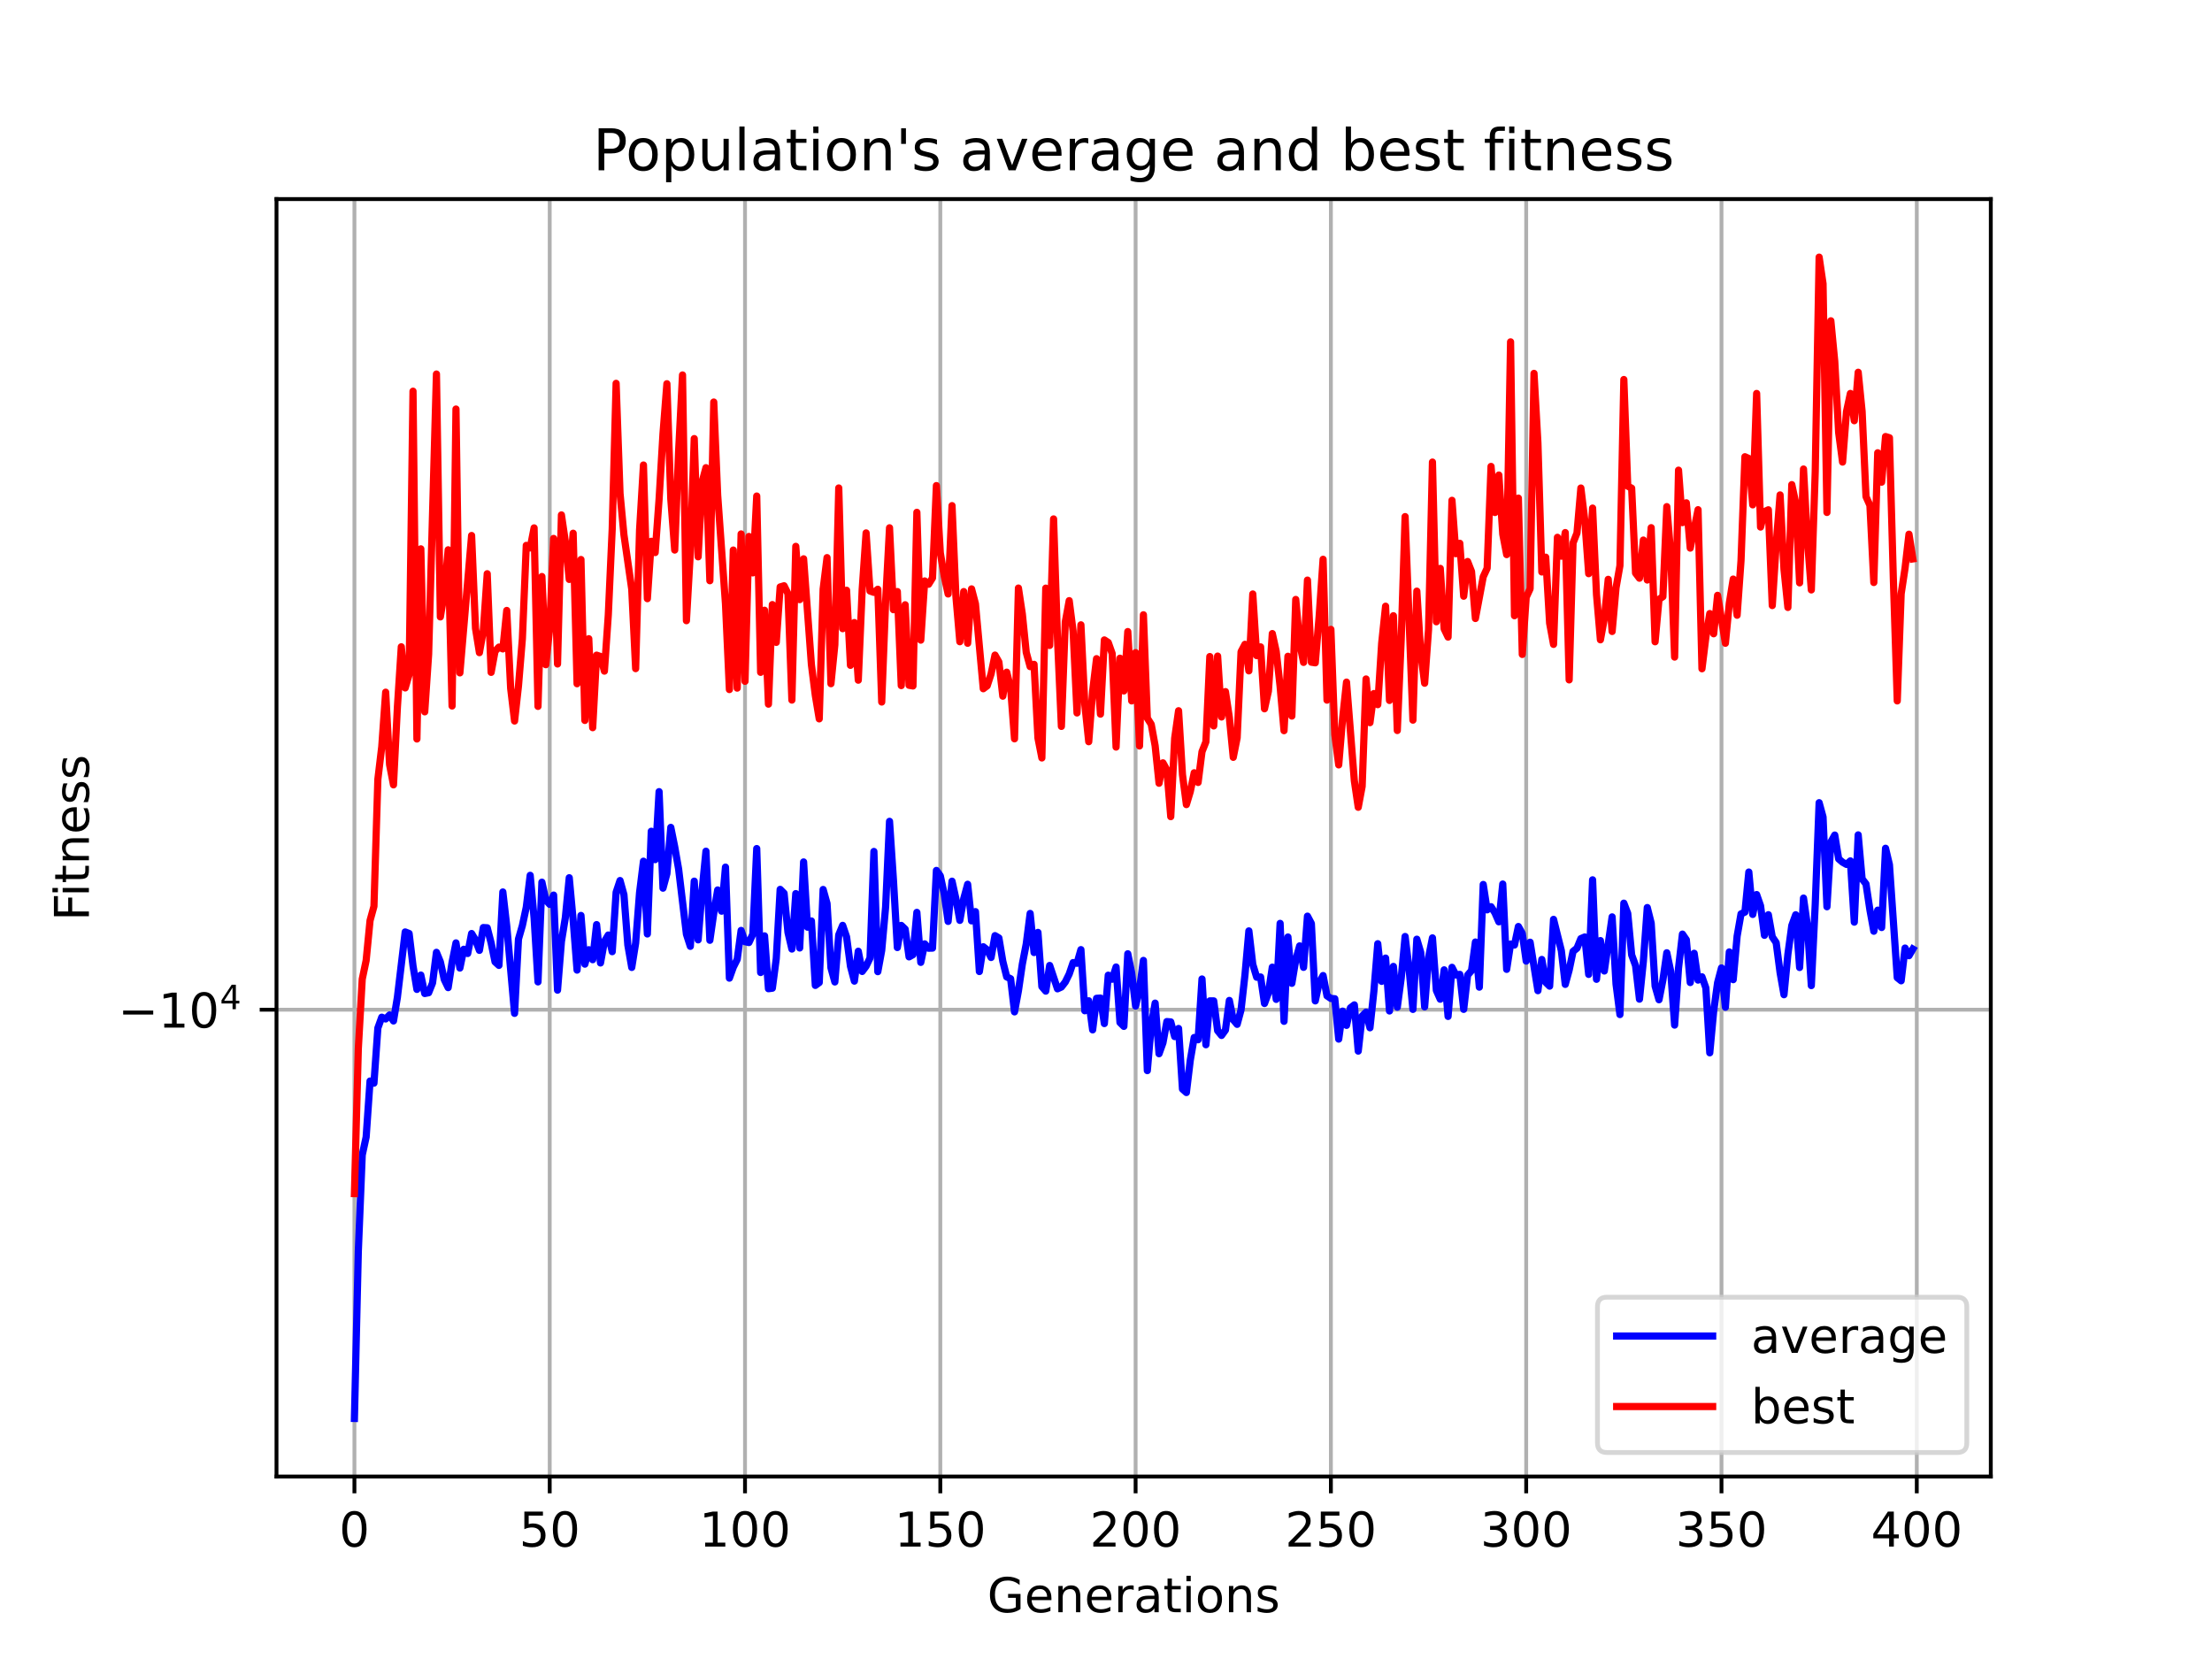 <?xml version="1.0" encoding="utf-8" standalone="no"?>
<!DOCTYPE svg PUBLIC "-//W3C//DTD SVG 1.1//EN"
  "http://www.w3.org/Graphics/SVG/1.1/DTD/svg11.dtd">
<!-- Created with matplotlib (https://matplotlib.org/) -->
<svg height="345.6pt" version="1.1" viewBox="0 0 460.8 345.6" width="460.8pt" xmlns="http://www.w3.org/2000/svg" xmlns:xlink="http://www.w3.org/1999/xlink">
 <defs>
  <style type="text/css">*{stroke-linecap:butt;stroke-linejoin:round;}</style>
 </defs>
 <g id="figure_1">
  <g id="patch_1">
   <path d="M 0 345.6 
L 460.8 345.6 
L 460.8 0 
L 0 0 
z
" style="fill:#ffffff;"/>
  </g>
  <g id="axes_1">
   <g id="patch_2">
    <path d="M 57.6 307.584 
L 414.72 307.584 
L 414.72 41.472 
L 57.6 41.472 
z
" style="fill:#ffffff;"/>
   </g>
   <g id="matplotlib.axis_1">
    <g id="xtick_1">
     <g id="line2d_1">
      <path clip-path="url(#p46b5b63e5c)" d="M 73.833 307.584 
L 73.833 41.472 
" style="fill:none;stroke:#b0b0b0;stroke-linecap:square;stroke-width:0.8;"/>
     </g>
     <g id="line2d_2">
      <defs>
       <path d="M 0 0 
L 0 3.5 
" id="m7f640e4ad9" style="stroke:#000000;stroke-width:0.8;"/>
      </defs>
      <g>
       <use style="stroke:#000000;stroke-width:0.8;" x="73.833" xlink:href="#m7f640e4ad9" y="307.584"/>
      </g>
     </g>
     <g id="text_1">
      <!-- 0 -->
      <g transform="translate(70.651 322.182)scale(0.1 -0.1)">
       <defs>
        <path d="M 31.781 66.406 
Q 24.172 66.406 20.328 58.906 
Q 16.5 51.422 16.5 36.375 
Q 16.5 21.391 20.328 13.891 
Q 24.172 6.391 31.781 6.391 
Q 39.453 6.391 43.281 13.891 
Q 47.125 21.391 47.125 36.375 
Q 47.125 51.422 43.281 58.906 
Q 39.453 66.406 31.781 66.406 
z
M 31.781 74.219 
Q 44.047 74.219 50.516 64.516 
Q 56.984 54.828 56.984 36.375 
Q 56.984 17.969 50.516 8.266 
Q 44.047 -1.422 31.781 -1.422 
Q 19.531 -1.422 13.062 8.266 
Q 6.594 17.969 6.594 36.375 
Q 6.594 54.828 13.062 64.516 
Q 19.531 74.219 31.781 74.219 
z
" id="DejaVuSans-48"/>
       </defs>
       <use xlink:href="#DejaVuSans-48"/>
      </g>
     </g>
    </g>
    <g id="xtick_2">
     <g id="line2d_3">
      <path clip-path="url(#p46b5b63e5c)" d="M 114.516 307.584 
L 114.516 41.472 
" style="fill:none;stroke:#b0b0b0;stroke-linecap:square;stroke-width:0.8;"/>
     </g>
     <g id="line2d_4">
      <g>
       <use style="stroke:#000000;stroke-width:0.8;" x="114.516" xlink:href="#m7f640e4ad9" y="307.584"/>
      </g>
     </g>
     <g id="text_2">
      <!-- 50 -->
      <g transform="translate(108.154 322.182)scale(0.1 -0.1)">
       <defs>
        <path d="M 10.797 72.906 
L 49.516 72.906 
L 49.516 64.594 
L 19.828 64.594 
L 19.828 46.734 
Q 21.969 47.469 24.109 47.828 
Q 26.266 48.188 28.422 48.188 
Q 40.625 48.188 47.75 41.5 
Q 54.891 34.812 54.891 23.391 
Q 54.891 11.625 47.562 5.094 
Q 40.234 -1.422 26.906 -1.422 
Q 22.312 -1.422 17.547 -0.641 
Q 12.797 0.141 7.719 1.703 
L 7.719 11.625 
Q 12.109 9.234 16.797 8.062 
Q 21.484 6.891 26.703 6.891 
Q 35.156 6.891 40.078 11.328 
Q 45.016 15.766 45.016 23.391 
Q 45.016 31 40.078 35.438 
Q 35.156 39.891 26.703 39.891 
Q 22.75 39.891 18.812 39.016 
Q 14.891 38.141 10.797 36.281 
z
" id="DejaVuSans-53"/>
       </defs>
       <use xlink:href="#DejaVuSans-53"/>
       <use x="63.623" xlink:href="#DejaVuSans-48"/>
      </g>
     </g>
    </g>
    <g id="xtick_3">
     <g id="line2d_5">
      <path clip-path="url(#p46b5b63e5c)" d="M 155.2 307.584 
L 155.2 41.472 
" style="fill:none;stroke:#b0b0b0;stroke-linecap:square;stroke-width:0.8;"/>
     </g>
     <g id="line2d_6">
      <g>
       <use style="stroke:#000000;stroke-width:0.8;" x="155.2" xlink:href="#m7f640e4ad9" y="307.584"/>
      </g>
     </g>
     <g id="text_3">
      <!-- 100 -->
      <g transform="translate(145.656 322.182)scale(0.1 -0.1)">
       <defs>
        <path d="M 12.406 8.297 
L 28.516 8.297 
L 28.516 63.922 
L 10.984 60.406 
L 10.984 69.391 
L 28.422 72.906 
L 38.281 72.906 
L 38.281 8.297 
L 54.391 8.297 
L 54.391 0 
L 12.406 0 
z
" id="DejaVuSans-49"/>
       </defs>
       <use xlink:href="#DejaVuSans-49"/>
       <use x="63.623" xlink:href="#DejaVuSans-48"/>
       <use x="127.246" xlink:href="#DejaVuSans-48"/>
      </g>
     </g>
    </g>
    <g id="xtick_4">
     <g id="line2d_7">
      <path clip-path="url(#p46b5b63e5c)" d="M 195.883 307.584 
L 195.883 41.472 
" style="fill:none;stroke:#b0b0b0;stroke-linecap:square;stroke-width:0.8;"/>
     </g>
     <g id="line2d_8">
      <g>
       <use style="stroke:#000000;stroke-width:0.8;" x="195.883" xlink:href="#m7f640e4ad9" y="307.584"/>
      </g>
     </g>
     <g id="text_4">
      <!-- 150 -->
      <g transform="translate(186.34 322.182)scale(0.1 -0.1)">
       <use xlink:href="#DejaVuSans-49"/>
       <use x="63.623" xlink:href="#DejaVuSans-53"/>
       <use x="127.246" xlink:href="#DejaVuSans-48"/>
      </g>
     </g>
    </g>
    <g id="xtick_5">
     <g id="line2d_9">
      <path clip-path="url(#p46b5b63e5c)" d="M 236.567 307.584 
L 236.567 41.472 
" style="fill:none;stroke:#b0b0b0;stroke-linecap:square;stroke-width:0.8;"/>
     </g>
     <g id="line2d_10">
      <g>
       <use style="stroke:#000000;stroke-width:0.8;" x="236.567" xlink:href="#m7f640e4ad9" y="307.584"/>
      </g>
     </g>
     <g id="text_5">
      <!-- 200 -->
      <g transform="translate(227.023 322.182)scale(0.1 -0.1)">
       <defs>
        <path d="M 19.188 8.297 
L 53.609 8.297 
L 53.609 0 
L 7.328 0 
L 7.328 8.297 
Q 12.938 14.109 22.625 23.891 
Q 32.328 33.688 34.812 36.531 
Q 39.547 41.844 41.422 45.531 
Q 43.312 49.219 43.312 52.781 
Q 43.312 58.594 39.234 62.25 
Q 35.156 65.922 28.609 65.922 
Q 23.969 65.922 18.812 64.312 
Q 13.672 62.703 7.812 59.422 
L 7.812 69.391 
Q 13.766 71.781 18.938 73 
Q 24.125 74.219 28.422 74.219 
Q 39.75 74.219 46.484 68.547 
Q 53.219 62.891 53.219 53.422 
Q 53.219 48.922 51.531 44.891 
Q 49.859 40.875 45.406 35.406 
Q 44.188 33.984 37.641 27.219 
Q 31.109 20.453 19.188 8.297 
z
" id="DejaVuSans-50"/>
       </defs>
       <use xlink:href="#DejaVuSans-50"/>
       <use x="63.623" xlink:href="#DejaVuSans-48"/>
       <use x="127.246" xlink:href="#DejaVuSans-48"/>
      </g>
     </g>
    </g>
    <g id="xtick_6">
     <g id="line2d_11">
      <path clip-path="url(#p46b5b63e5c)" d="M 277.25 307.584 
L 277.25 41.472 
" style="fill:none;stroke:#b0b0b0;stroke-linecap:square;stroke-width:0.8;"/>
     </g>
     <g id="line2d_12">
      <g>
       <use style="stroke:#000000;stroke-width:0.8;" x="277.25" xlink:href="#m7f640e4ad9" y="307.584"/>
      </g>
     </g>
     <g id="text_6">
      <!-- 250 -->
      <g transform="translate(267.707 322.182)scale(0.1 -0.1)">
       <use xlink:href="#DejaVuSans-50"/>
       <use x="63.623" xlink:href="#DejaVuSans-53"/>
       <use x="127.246" xlink:href="#DejaVuSans-48"/>
      </g>
     </g>
    </g>
    <g id="xtick_7">
     <g id="line2d_13">
      <path clip-path="url(#p46b5b63e5c)" d="M 317.934 307.584 
L 317.934 41.472 
" style="fill:none;stroke:#b0b0b0;stroke-linecap:square;stroke-width:0.8;"/>
     </g>
     <g id="line2d_14">
      <g>
       <use style="stroke:#000000;stroke-width:0.8;" x="317.934" xlink:href="#m7f640e4ad9" y="307.584"/>
      </g>
     </g>
     <g id="text_7">
      <!-- 300 -->
      <g transform="translate(308.39 322.182)scale(0.1 -0.1)">
       <defs>
        <path d="M 40.578 39.312 
Q 47.656 37.797 51.625 33 
Q 55.609 28.219 55.609 21.188 
Q 55.609 10.406 48.188 4.484 
Q 40.766 -1.422 27.094 -1.422 
Q 22.516 -1.422 17.656 -0.516 
Q 12.797 0.391 7.625 2.203 
L 7.625 11.719 
Q 11.719 9.328 16.594 8.109 
Q 21.484 6.891 26.812 6.891 
Q 36.078 6.891 40.938 10.547 
Q 45.797 14.203 45.797 21.188 
Q 45.797 27.641 41.281 31.266 
Q 36.766 34.906 28.719 34.906 
L 20.219 34.906 
L 20.219 43.016 
L 29.109 43.016 
Q 36.375 43.016 40.234 45.922 
Q 44.094 48.828 44.094 54.297 
Q 44.094 59.906 40.109 62.906 
Q 36.141 65.922 28.719 65.922 
Q 24.656 65.922 20.016 65.031 
Q 15.375 64.156 9.812 62.312 
L 9.812 71.094 
Q 15.438 72.656 20.344 73.438 
Q 25.25 74.219 29.594 74.219 
Q 40.828 74.219 47.359 69.109 
Q 53.906 64.016 53.906 55.328 
Q 53.906 49.266 50.438 45.094 
Q 46.969 40.922 40.578 39.312 
z
" id="DejaVuSans-51"/>
       </defs>
       <use xlink:href="#DejaVuSans-51"/>
       <use x="63.623" xlink:href="#DejaVuSans-48"/>
       <use x="127.246" xlink:href="#DejaVuSans-48"/>
      </g>
     </g>
    </g>
    <g id="xtick_8">
     <g id="line2d_15">
      <path clip-path="url(#p46b5b63e5c)" d="M 358.617 307.584 
L 358.617 41.472 
" style="fill:none;stroke:#b0b0b0;stroke-linecap:square;stroke-width:0.8;"/>
     </g>
     <g id="line2d_16">
      <g>
       <use style="stroke:#000000;stroke-width:0.8;" x="358.617" xlink:href="#m7f640e4ad9" y="307.584"/>
      </g>
     </g>
     <g id="text_8">
      <!-- 350 -->
      <g transform="translate(349.074 322.182)scale(0.1 -0.1)">
       <use xlink:href="#DejaVuSans-51"/>
       <use x="63.623" xlink:href="#DejaVuSans-53"/>
       <use x="127.246" xlink:href="#DejaVuSans-48"/>
      </g>
     </g>
    </g>
    <g id="xtick_9">
     <g id="line2d_17">
      <path clip-path="url(#p46b5b63e5c)" d="M 399.301 307.584 
L 399.301 41.472 
" style="fill:none;stroke:#b0b0b0;stroke-linecap:square;stroke-width:0.8;"/>
     </g>
     <g id="line2d_18">
      <g>
       <use style="stroke:#000000;stroke-width:0.8;" x="399.301" xlink:href="#m7f640e4ad9" y="307.584"/>
      </g>
     </g>
     <g id="text_9">
      <!-- 400 -->
      <g transform="translate(389.757 322.182)scale(0.1 -0.1)">
       <defs>
        <path d="M 37.797 64.312 
L 12.891 25.391 
L 37.797 25.391 
z
M 35.203 72.906 
L 47.609 72.906 
L 47.609 25.391 
L 58.016 25.391 
L 58.016 17.188 
L 47.609 17.188 
L 47.609 0 
L 37.797 0 
L 37.797 17.188 
L 4.891 17.188 
L 4.891 26.703 
z
" id="DejaVuSans-52"/>
       </defs>
       <use xlink:href="#DejaVuSans-52"/>
       <use x="63.623" xlink:href="#DejaVuSans-48"/>
       <use x="127.246" xlink:href="#DejaVuSans-48"/>
      </g>
     </g>
    </g>
    <g id="text_10">
     <!-- Generations -->
     <g transform="translate(205.662 335.861)scale(0.1 -0.1)">
      <defs>
       <path d="M 59.516 10.406 
L 59.516 29.984 
L 43.406 29.984 
L 43.406 38.094 
L 69.281 38.094 
L 69.281 6.781 
Q 63.578 2.734 56.688 0.656 
Q 49.812 -1.422 42 -1.422 
Q 24.906 -1.422 15.25 8.562 
Q 5.609 18.562 5.609 36.375 
Q 5.609 54.25 15.25 64.234 
Q 24.906 74.219 42 74.219 
Q 49.125 74.219 55.547 72.453 
Q 61.969 70.703 67.391 67.281 
L 67.391 56.781 
Q 61.922 61.422 55.766 63.766 
Q 49.609 66.109 42.828 66.109 
Q 29.438 66.109 22.719 58.641 
Q 16.016 51.172 16.016 36.375 
Q 16.016 21.625 22.719 14.156 
Q 29.438 6.688 42.828 6.688 
Q 48.047 6.688 52.141 7.594 
Q 56.25 8.5 59.516 10.406 
z
" id="DejaVuSans-71"/>
       <path d="M 56.203 29.594 
L 56.203 25.203 
L 14.891 25.203 
Q 15.484 15.922 20.484 11.062 
Q 25.484 6.203 34.422 6.203 
Q 39.594 6.203 44.453 7.469 
Q 49.312 8.734 54.109 11.281 
L 54.109 2.781 
Q 49.266 0.734 44.188 -0.344 
Q 39.109 -1.422 33.891 -1.422 
Q 20.797 -1.422 13.156 6.188 
Q 5.516 13.812 5.516 26.812 
Q 5.516 40.234 12.766 48.109 
Q 20.016 56 32.328 56 
Q 43.359 56 49.781 48.891 
Q 56.203 41.797 56.203 29.594 
z
M 47.219 32.234 
Q 47.125 39.594 43.094 43.984 
Q 39.062 48.391 32.422 48.391 
Q 24.906 48.391 20.391 44.141 
Q 15.875 39.891 15.188 32.172 
z
" id="DejaVuSans-101"/>
       <path d="M 54.891 33.016 
L 54.891 0 
L 45.906 0 
L 45.906 32.719 
Q 45.906 40.484 42.875 44.328 
Q 39.844 48.188 33.797 48.188 
Q 26.516 48.188 22.312 43.547 
Q 18.109 38.922 18.109 30.906 
L 18.109 0 
L 9.078 0 
L 9.078 54.688 
L 18.109 54.688 
L 18.109 46.188 
Q 21.344 51.125 25.703 53.562 
Q 30.078 56 35.797 56 
Q 45.219 56 50.047 50.172 
Q 54.891 44.344 54.891 33.016 
z
" id="DejaVuSans-110"/>
       <path d="M 41.109 46.297 
Q 39.594 47.172 37.812 47.578 
Q 36.031 48 33.891 48 
Q 26.266 48 22.188 43.047 
Q 18.109 38.094 18.109 28.812 
L 18.109 0 
L 9.078 0 
L 9.078 54.688 
L 18.109 54.688 
L 18.109 46.188 
Q 20.953 51.172 25.484 53.578 
Q 30.031 56 36.531 56 
Q 37.453 56 38.578 55.875 
Q 39.703 55.766 41.062 55.516 
z
" id="DejaVuSans-114"/>
       <path d="M 34.281 27.484 
Q 23.391 27.484 19.188 25 
Q 14.984 22.516 14.984 16.5 
Q 14.984 11.719 18.141 8.906 
Q 21.297 6.109 26.703 6.109 
Q 34.188 6.109 38.703 11.406 
Q 43.219 16.703 43.219 25.484 
L 43.219 27.484 
z
M 52.203 31.203 
L 52.203 0 
L 43.219 0 
L 43.219 8.297 
Q 40.141 3.328 35.547 0.953 
Q 30.953 -1.422 24.312 -1.422 
Q 15.922 -1.422 10.953 3.297 
Q 6 8.016 6 15.922 
Q 6 25.141 12.172 29.828 
Q 18.359 34.516 30.609 34.516 
L 43.219 34.516 
L 43.219 35.406 
Q 43.219 41.609 39.141 45 
Q 35.062 48.391 27.688 48.391 
Q 23 48.391 18.547 47.266 
Q 14.109 46.141 10.016 43.891 
L 10.016 52.203 
Q 14.938 54.109 19.578 55.047 
Q 24.219 56 28.609 56 
Q 40.484 56 46.344 49.844 
Q 52.203 43.703 52.203 31.203 
z
" id="DejaVuSans-97"/>
       <path d="M 18.312 70.219 
L 18.312 54.688 
L 36.812 54.688 
L 36.812 47.703 
L 18.312 47.703 
L 18.312 18.016 
Q 18.312 11.328 20.141 9.422 
Q 21.969 7.516 27.594 7.516 
L 36.812 7.516 
L 36.812 0 
L 27.594 0 
Q 17.188 0 13.234 3.875 
Q 9.281 7.766 9.281 18.016 
L 9.281 47.703 
L 2.688 47.703 
L 2.688 54.688 
L 9.281 54.688 
L 9.281 70.219 
z
" id="DejaVuSans-116"/>
       <path d="M 9.422 54.688 
L 18.406 54.688 
L 18.406 0 
L 9.422 0 
z
M 9.422 75.984 
L 18.406 75.984 
L 18.406 64.594 
L 9.422 64.594 
z
" id="DejaVuSans-105"/>
       <path d="M 30.609 48.391 
Q 23.391 48.391 19.188 42.75 
Q 14.984 37.109 14.984 27.297 
Q 14.984 17.484 19.156 11.844 
Q 23.344 6.203 30.609 6.203 
Q 37.797 6.203 41.984 11.859 
Q 46.188 17.531 46.188 27.297 
Q 46.188 37.016 41.984 42.703 
Q 37.797 48.391 30.609 48.391 
z
M 30.609 56 
Q 42.328 56 49.016 48.375 
Q 55.719 40.766 55.719 27.297 
Q 55.719 13.875 49.016 6.219 
Q 42.328 -1.422 30.609 -1.422 
Q 18.844 -1.422 12.172 6.219 
Q 5.516 13.875 5.516 27.297 
Q 5.516 40.766 12.172 48.375 
Q 18.844 56 30.609 56 
z
" id="DejaVuSans-111"/>
       <path d="M 44.281 53.078 
L 44.281 44.578 
Q 40.484 46.531 36.375 47.5 
Q 32.281 48.484 27.875 48.484 
Q 21.188 48.484 17.844 46.438 
Q 14.5 44.391 14.5 40.281 
Q 14.5 37.156 16.891 35.375 
Q 19.281 33.594 26.516 31.984 
L 29.594 31.297 
Q 39.156 29.25 43.188 25.516 
Q 47.219 21.781 47.219 15.094 
Q 47.219 7.469 41.188 3.016 
Q 35.156 -1.422 24.609 -1.422 
Q 20.219 -1.422 15.453 -0.562 
Q 10.688 0.297 5.422 2 
L 5.422 11.281 
Q 10.406 8.688 15.234 7.391 
Q 20.062 6.109 24.812 6.109 
Q 31.156 6.109 34.562 8.281 
Q 37.984 10.453 37.984 14.406 
Q 37.984 18.062 35.516 20.016 
Q 33.062 21.969 24.703 23.781 
L 21.578 24.516 
Q 13.234 26.266 9.516 29.906 
Q 5.812 33.547 5.812 39.891 
Q 5.812 47.609 11.281 51.797 
Q 16.75 56 26.812 56 
Q 31.781 56 36.172 55.266 
Q 40.578 54.547 44.281 53.078 
z
" id="DejaVuSans-115"/>
      </defs>
      <use xlink:href="#DejaVuSans-71"/>
      <use x="77.49" xlink:href="#DejaVuSans-101"/>
      <use x="139.014" xlink:href="#DejaVuSans-110"/>
      <use x="202.393" xlink:href="#DejaVuSans-101"/>
      <use x="263.916" xlink:href="#DejaVuSans-114"/>
      <use x="305.029" xlink:href="#DejaVuSans-97"/>
      <use x="366.309" xlink:href="#DejaVuSans-116"/>
      <use x="405.518" xlink:href="#DejaVuSans-105"/>
      <use x="433.301" xlink:href="#DejaVuSans-111"/>
      <use x="494.482" xlink:href="#DejaVuSans-110"/>
      <use x="557.861" xlink:href="#DejaVuSans-115"/>
     </g>
    </g>
   </g>
   <g id="matplotlib.axis_2">
    <g id="ytick_1">
     <g id="line2d_19">
      <path clip-path="url(#p46b5b63e5c)" d="M 57.6 210.338 
L 414.72 210.338 
" style="fill:none;stroke:#b0b0b0;stroke-linecap:square;stroke-width:0.8;"/>
     </g>
     <g id="line2d_20">
      <defs>
       <path d="M 0 0 
L -3.5 0 
" id="m76744de4cb" style="stroke:#000000;stroke-width:0.8;"/>
      </defs>
      <g>
       <use style="stroke:#000000;stroke-width:0.8;" x="57.6" xlink:href="#m76744de4cb" y="210.338"/>
      </g>
     </g>
     <g id="text_11">
      <!-- $\mathdefault{-10^{4}}$ -->
      <g transform="translate(24.6 214.137)scale(0.1 -0.1)">
       <defs>
        <path d="M 10.594 35.5 
L 73.188 35.5 
L 73.188 27.203 
L 10.594 27.203 
z
" id="DejaVuSans-8722"/>
       </defs>
       <use transform="translate(0 0.684)" xlink:href="#DejaVuSans-8722"/>
       <use transform="translate(83.789 0.684)" xlink:href="#DejaVuSans-49"/>
       <use transform="translate(147.412 0.684)" xlink:href="#DejaVuSans-48"/>
       <use transform="translate(211.992 38.966)scale(0.7)" xlink:href="#DejaVuSans-52"/>
      </g>
     </g>
    </g>
    <g id="text_12">
     <!-- Fitness -->
     <g transform="translate(18.52 191.845)rotate(-90)scale(0.1 -0.1)">
      <defs>
       <path d="M 9.812 72.906 
L 51.703 72.906 
L 51.703 64.594 
L 19.672 64.594 
L 19.672 43.109 
L 48.578 43.109 
L 48.578 34.812 
L 19.672 34.812 
L 19.672 0 
L 9.812 0 
z
" id="DejaVuSans-70"/>
      </defs>
      <use xlink:href="#DejaVuSans-70"/>
      <use x="50.27" xlink:href="#DejaVuSans-105"/>
      <use x="78.053" xlink:href="#DejaVuSans-116"/>
      <use x="117.262" xlink:href="#DejaVuSans-110"/>
      <use x="180.641" xlink:href="#DejaVuSans-101"/>
      <use x="242.164" xlink:href="#DejaVuSans-115"/>
      <use x="294.264" xlink:href="#DejaVuSans-115"/>
     </g>
    </g>
   </g>
   <g id="line2d_21">
    <path clip-path="url(#p46b5b63e5c)" d="M 73.833 295.488 
L 74.646 260.62 
L 75.46 240.605 
L 76.274 236.87 
L 77.087 225.199 
L 77.901 225.642 
L 78.715 214.158 
L 79.528 211.9 
L 80.342 212.266 
L 81.156 211.428 
L 81.969 212.684 
L 82.783 207.76 
L 84.41 194.141 
L 85.224 194.464 
L 86.038 201.215 
L 86.851 206.111 
L 87.665 203.124 
L 88.479 206.966 
L 89.292 206.805 
L 90.106 204.768 
L 90.92 198.389 
L 91.733 200.369 
L 92.547 204.056 
L 93.361 205.74 
L 94.174 200.474 
L 94.988 196.426 
L 95.802 201.663 
L 96.616 197.749 
L 97.429 198.633 
L 98.243 194.469 
L 99.057 195.819 
L 99.87 197.977 
L 100.684 193.228 
L 101.498 193.276 
L 102.311 196.427 
L 103.125 200.365 
L 103.939 201.107 
L 104.752 185.812 
L 105.566 192.924 
L 107.193 211.102 
L 108.007 195.624 
L 108.821 192.802 
L 109.634 188.985 
L 110.448 182.345 
L 111.262 191.234 
L 112.075 204.545 
L 112.889 183.775 
L 113.703 187.471 
L 114.516 188.397 
L 115.33 186.463 
L 116.144 206.266 
L 116.957 196.136 
L 117.771 191.157 
L 118.585 182.849 
L 119.398 191.713 
L 120.212 202.09 
L 121.026 190.706 
L 121.839 200.848 
L 122.653 197.845 
L 123.467 199.923 
L 124.28 192.613 
L 125.094 200.603 
L 125.908 196.126 
L 126.721 194.78 
L 127.535 198.252 
L 128.349 185.88 
L 129.162 183.433 
L 129.976 186.381 
L 130.79 196.872 
L 131.603 201.537 
L 132.417 196.453 
L 133.231 185.957 
L 134.044 179.406 
L 134.858 194.565 
L 135.672 173.17 
L 136.485 179.077 
L 137.299 164.916 
L 138.113 185.022 
L 138.926 182.008 
L 139.74 172.358 
L 140.554 176.395 
L 141.367 181.042 
L 142.995 194.61 
L 143.808 197.138 
L 144.622 183.561 
L 145.436 195.789 
L 146.249 185.549 
L 147.063 177.32 
L 147.877 195.879 
L 148.69 190.247 
L 149.504 185.398 
L 150.318 189.814 
L 151.131 180.637 
L 151.945 203.767 
L 152.759 201.491 
L 153.572 199.861 
L 154.386 193.825 
L 155.2 196.171 
L 156.013 196.35 
L 156.827 194.616 
L 157.641 176.771 
L 158.454 202.593 
L 159.268 194.961 
L 160.082 205.968 
L 160.895 205.86 
L 161.709 199.688 
L 162.523 185.272 
L 163.336 186.089 
L 164.15 194.238 
L 164.964 197.702 
L 165.777 186.155 
L 166.591 197.48 
L 167.405 179.557 
L 168.219 193.152 
L 169.032 191.849 
L 169.846 205.28 
L 170.66 204.685 
L 171.473 185.295 
L 172.287 188.217 
L 173.101 201.607 
L 173.914 204.561 
L 174.728 194.737 
L 175.542 192.771 
L 176.355 195.173 
L 177.169 201.293 
L 177.983 204.385 
L 178.796 198.159 
L 179.61 202.371 
L 180.424 201.276 
L 181.237 199.58 
L 182.051 177.376 
L 182.865 202.417 
L 183.678 197.974 
L 184.492 188.917 
L 185.306 171.099 
L 186.119 183.303 
L 186.933 197.39 
L 187.747 192.779 
L 188.56 193.558 
L 189.374 199.333 
L 190.188 198.879 
L 191.001 190.065 
L 191.815 200.481 
L 192.629 196.623 
L 193.442 197.53 
L 194.256 197.508 
L 195.07 181.326 
L 195.883 182.449 
L 196.697 186.218 
L 197.511 191.944 
L 198.324 183.57 
L 199.138 187.26 
L 199.952 191.728 
L 200.765 187.201 
L 201.579 184.211 
L 202.393 191.833 
L 203.206 189.908 
L 204.02 202.389 
L 204.834 197.225 
L 205.647 197.866 
L 206.461 199.463 
L 207.275 194.911 
L 208.088 195.397 
L 208.902 200.254 
L 209.716 203.508 
L 210.529 203.885 
L 211.343 210.792 
L 212.157 206.401 
L 212.97 200.837 
L 213.784 196.646 
L 214.598 190.286 
L 215.411 198.43 
L 216.225 194.237 
L 217.039 205.516 
L 217.852 206.47 
L 218.666 201.121 
L 220.293 205.989 
L 221.107 205.617 
L 221.921 204.565 
L 222.734 202.913 
L 223.548 200.522 
L 224.362 200.67 
L 225.175 197.826 
L 225.989 210.564 
L 226.803 208.481 
L 227.616 214.54 
L 228.43 207.968 
L 229.244 207.916 
L 230.057 213.229 
L 230.871 203.148 
L 231.685 203.991 
L 232.498 201.446 
L 233.312 213.004 
L 234.126 213.813 
L 234.939 198.69 
L 235.753 202.723 
L 236.567 209.584 
L 237.381 206.018 
L 238.194 200.074 
L 239.008 223.027 
L 239.822 213.641 
L 240.635 208.971 
L 241.449 219.511 
L 242.263 217.235 
L 243.076 212.815 
L 243.89 212.881 
L 244.704 215.936 
L 245.517 214.252 
L 246.331 226.865 
L 247.145 227.594 
L 247.958 220.858 
L 248.772 216.129 
L 249.586 216.598 
L 250.399 203.941 
L 251.213 217.637 
L 252.027 208.503 
L 252.84 208.505 
L 253.654 214.705 
L 254.468 215.701 
L 255.281 214.575 
L 256.095 208.412 
L 256.909 212.428 
L 257.722 213.39 
L 258.536 210.354 
L 259.35 203.078 
L 260.163 193.924 
L 260.977 200.892 
L 261.791 203.575 
L 262.604 203.52 
L 263.418 209.046 
L 264.232 206.84 
L 265.045 201.478 
L 265.859 208.186 
L 266.673 192.356 
L 267.486 212.76 
L 268.3 195.193 
L 269.114 204.842 
L 269.927 199.971 
L 270.741 197.043 
L 271.555 201.516 
L 272.368 190.849 
L 273.182 192.387 
L 273.996 208.502 
L 274.809 204.742 
L 275.623 203.224 
L 276.437 207.449 
L 277.25 207.997 
L 278.064 208.053 
L 278.878 216.464 
L 279.691 210.638 
L 280.505 213.601 
L 281.319 209.956 
L 282.132 209.335 
L 282.946 218.964 
L 283.76 211.671 
L 284.573 210.85 
L 285.387 214.105 
L 286.201 206.53 
L 287.014 196.595 
L 287.828 204.434 
L 288.642 199.586 
L 289.455 210.604 
L 290.269 201.323 
L 291.083 209.817 
L 291.896 203.788 
L 292.71 195.088 
L 293.524 201.761 
L 294.337 210.274 
L 295.151 195.652 
L 295.965 198.408 
L 296.778 209.743 
L 297.592 199.464 
L 298.406 195.378 
L 299.219 206.326 
L 300.033 208.154 
L 300.847 202.036 
L 301.66 211.74 
L 302.474 201.512 
L 303.288 203.112 
L 304.101 202.975 
L 304.915 210.266 
L 305.729 203.134 
L 306.543 202.197 
L 307.356 196.242 
L 308.17 205.641 
L 308.984 184.253 
L 309.797 189.537 
L 310.611 188.882 
L 311.425 190.163 
L 312.238 192.032 
L 313.052 184.162 
L 313.866 201.932 
L 314.679 196.663 
L 315.493 196.866 
L 316.307 193.009 
L 317.12 194.467 
L 317.934 200.212 
L 318.748 196.28 
L 320.375 206.375 
L 321.189 199.873 
L 322.002 204.639 
L 322.816 205.431 
L 323.63 191.522 
L 325.257 198.049 
L 326.071 205.063 
L 326.884 202.089 
L 327.698 198.188 
L 328.512 197.53 
L 329.325 195.534 
L 330.139 195.185 
L 330.953 202.983 
L 331.766 183.285 
L 332.58 204.004 
L 333.394 195.942 
L 334.207 202.278 
L 335.835 191.005 
L 336.648 205.005 
L 337.462 211.351 
L 338.276 188.147 
L 339.089 190.278 
L 339.903 198.925 
L 340.717 201.154 
L 341.53 208.143 
L 342.344 200.249 
L 343.158 189.059 
L 343.971 192.3 
L 344.785 205.423 
L 345.599 208.264 
L 346.412 204.153 
L 347.226 198.481 
L 348.04 202.345 
L 348.853 213.544 
L 349.667 201.666 
L 350.481 194.592 
L 351.294 195.776 
L 352.108 204.68 
L 352.922 198.586 
L 353.735 204.172 
L 354.549 203.487 
L 355.363 205.805 
L 356.176 219.32 
L 356.99 210.632 
L 357.804 204.723 
L 358.617 201.637 
L 359.431 209.823 
L 360.245 198.305 
L 361.058 204.081 
L 361.872 195.027 
L 362.686 190.378 
L 363.499 190.01 
L 364.313 181.663 
L 365.127 190.493 
L 365.94 186.352 
L 366.754 188.694 
L 367.568 194.843 
L 368.381 190.551 
L 369.195 195.169 
L 370.009 196.373 
L 370.822 202.611 
L 371.636 207.216 
L 372.45 198.786 
L 373.263 192.804 
L 374.077 190.563 
L 374.891 201.547 
L 375.704 187.087 
L 376.518 192.804 
L 377.332 205.321 
L 378.146 188.396 
L 378.959 167.216 
L 379.773 170.202 
L 380.587 188.891 
L 381.4 175.417 
L 382.214 173.959 
L 383.028 178.928 
L 383.841 179.616 
L 384.655 180.076 
L 385.469 179.338 
L 386.282 192.096 
L 387.096 173.921 
L 387.91 183.095 
L 388.723 184.146 
L 389.537 189.561 
L 390.351 193.992 
L 391.164 189.606 
L 391.978 193.218 
L 392.792 176.709 
L 393.605 180.133 
L 395.233 203.662 
L 396.046 204.318 
L 396.86 197.496 
L 397.674 199.089 
L 398.487 197.709 
L 398.487 197.709 
" style="fill:none;stroke:#0000ff;stroke-linecap:square;stroke-width:1.5;"/>
   </g>
   <g id="line2d_22">
    <path clip-path="url(#p46b5b63e5c)" d="M 73.833 248.657 
L 74.646 218.418 
L 75.46 203.968 
L 76.274 200.088 
L 77.087 191.771 
L 77.901 188.802 
L 78.715 162.358 
L 79.528 155.538 
L 80.342 144.198 
L 81.156 159.289 
L 81.969 163.498 
L 82.783 147.363 
L 83.597 134.74 
L 84.41 143.308 
L 85.224 140.524 
L 86.038 81.494 
L 86.851 153.944 
L 87.665 114.334 
L 88.479 148.287 
L 89.292 136.307 
L 90.92 77.919 
L 91.733 128.511 
L 92.547 123.582 
L 93.361 114.534 
L 94.174 147.072 
L 94.988 85.214 
L 95.802 140.173 
L 98.243 111.555 
L 99.057 130.904 
L 99.87 135.958 
L 100.684 131.388 
L 101.498 119.521 
L 102.311 140.065 
L 103.125 135.666 
L 103.939 134.801 
L 104.752 135.183 
L 105.566 127.169 
L 106.38 143.392 
L 107.193 150.201 
L 108.007 142.895 
L 108.821 133.049 
L 109.634 113.613 
L 110.448 114.144 
L 111.262 109.969 
L 112.075 147.153 
L 112.889 120.102 
L 113.703 138.47 
L 114.516 130.762 
L 115.33 112.169 
L 116.144 138.319 
L 116.957 107.269 
L 117.771 112.827 
L 118.585 120.705 
L 119.398 111.083 
L 120.212 142.435 
L 121.026 116.555 
L 121.839 150.08 
L 122.653 133.057 
L 123.467 151.588 
L 124.28 136.481 
L 125.094 136.755 
L 125.908 139.807 
L 126.721 128.087 
L 127.535 110.178 
L 128.349 79.857 
L 129.162 102.777 
L 129.976 111.399 
L 131.603 122.739 
L 132.417 139.286 
L 133.231 110.461 
L 134.044 96.87 
L 134.858 124.713 
L 135.672 112.758 
L 136.485 115.111 
L 137.299 104.005 
L 138.113 90.336 
L 138.926 79.939 
L 139.74 103.95 
L 140.554 114.584 
L 141.367 94.035 
L 142.181 78.113 
L 142.995 129.302 
L 143.808 115.108 
L 144.622 91.369 
L 145.436 115.995 
L 146.249 100.46 
L 147.063 97.426 
L 147.877 120.975 
L 148.69 83.753 
L 149.504 103.128 
L 151.131 125.805 
L 151.945 143.644 
L 152.759 114.588 
L 153.572 143.347 
L 154.386 111.232 
L 155.2 141.934 
L 156.013 111.751 
L 156.827 119.34 
L 157.641 103.334 
L 158.454 140.057 
L 159.268 127.125 
L 160.082 146.688 
L 160.895 125.946 
L 161.709 133.817 
L 162.523 122.271 
L 163.336 122.028 
L 164.15 123.684 
L 164.964 145.84 
L 165.777 113.817 
L 166.591 124.915 
L 167.405 116.413 
L 169.032 138.458 
L 169.846 144.876 
L 170.66 149.752 
L 171.473 122.731 
L 172.287 116.162 
L 173.101 142.426 
L 173.914 134.322 
L 174.728 101.654 
L 175.542 130.966 
L 176.355 122.964 
L 177.169 138.601 
L 177.983 129.693 
L 178.796 141.696 
L 179.61 122.776 
L 180.424 111.02 
L 181.237 123.118 
L 182.051 123.403 
L 182.865 122.752 
L 183.678 146.245 
L 184.492 125.279 
L 185.306 109.95 
L 186.119 127.015 
L 186.933 123.231 
L 187.747 142.823 
L 188.56 125.982 
L 189.374 142.757 
L 190.188 142.897 
L 191.001 106.726 
L 191.815 133.351 
L 192.629 121.022 
L 193.442 121.709 
L 194.256 120.399 
L 195.07 101.158 
L 195.883 115.155 
L 196.697 120.006 
L 197.511 123.737 
L 198.324 105.334 
L 199.138 124.284 
L 199.952 133.681 
L 200.765 123.238 
L 201.579 134.002 
L 202.393 122.677 
L 203.206 125.789 
L 204.834 143.476 
L 205.647 142.863 
L 206.461 140.381 
L 207.275 136.468 
L 208.088 137.903 
L 208.902 145.023 
L 209.716 140.026 
L 210.529 143.302 
L 211.343 153.908 
L 212.157 122.502 
L 212.97 127.909 
L 213.784 135.895 
L 214.598 138.869 
L 215.411 138.393 
L 216.225 153.749 
L 217.039 157.896 
L 217.852 122.521 
L 218.666 134.456 
L 219.48 108.101 
L 220.293 132.984 
L 221.107 151.322 
L 221.921 129.549 
L 222.734 125.127 
L 223.548 131.491 
L 224.362 148.52 
L 225.175 130.165 
L 225.989 146.765 
L 226.803 154.51 
L 227.616 143.978 
L 228.43 137.215 
L 229.244 148.765 
L 230.057 133.313 
L 230.871 133.846 
L 231.685 136.155 
L 232.498 155.625 
L 233.312 137.12 
L 234.126 143.935 
L 234.939 131.568 
L 235.753 146.013 
L 236.567 135.951 
L 237.381 155.397 
L 238.194 128.07 
L 239.008 149.606 
L 239.822 150.888 
L 240.635 155.343 
L 241.449 163.165 
L 242.263 158.911 
L 243.076 160.39 
L 243.89 170.123 
L 244.704 153.791 
L 245.517 148.06 
L 246.331 161.362 
L 247.145 167.611 
L 247.958 164.909 
L 248.772 160.983 
L 249.586 163 
L 250.399 156.589 
L 251.213 154.53 
L 252.027 136.774 
L 252.84 151.223 
L 253.654 136.676 
L 254.468 149.359 
L 255.281 144.076 
L 256.095 149.455 
L 256.909 157.764 
L 257.722 153.699 
L 258.536 135.758 
L 259.35 134.223 
L 260.163 139.75 
L 260.977 123.74 
L 261.791 136.58 
L 262.604 134.757 
L 263.418 147.652 
L 264.232 143.975 
L 265.045 131.987 
L 265.859 135.71 
L 266.673 143.003 
L 267.486 152.212 
L 268.3 136.717 
L 269.114 149.172 
L 269.927 124.875 
L 270.741 133.956 
L 271.555 137.988 
L 272.368 120.845 
L 273.182 137.95 
L 273.996 138.076 
L 274.809 128.317 
L 275.623 116.51 
L 276.437 145.848 
L 277.25 131.113 
L 278.064 153.02 
L 278.878 159.342 
L 279.691 149.614 
L 280.505 142.099 
L 282.132 162.642 
L 282.946 168.173 
L 283.76 163.813 
L 284.573 141.445 
L 285.387 150.547 
L 286.201 144.481 
L 287.014 146.791 
L 287.828 134.002 
L 288.642 126.285 
L 289.455 145.916 
L 290.269 128.269 
L 291.083 152.177 
L 291.896 133.207 
L 292.71 107.617 
L 294.337 150.019 
L 295.151 123.145 
L 295.965 136.078 
L 296.778 142.327 
L 297.592 131.126 
L 298.406 96.259 
L 299.219 129.525 
L 300.033 118.406 
L 300.847 131.018 
L 301.66 132.715 
L 302.474 104.229 
L 303.288 115.346 
L 304.101 113.177 
L 304.915 124.202 
L 305.729 116.971 
L 306.543 119.051 
L 307.356 128.843 
L 308.984 120.146 
L 309.797 118.377 
L 310.611 97.164 
L 311.425 106.766 
L 312.238 98.959 
L 313.052 111.289 
L 313.866 115.534 
L 314.679 71.214 
L 315.493 128.268 
L 316.307 103.765 
L 317.12 136.332 
L 317.934 124.423 
L 318.748 122.645 
L 319.561 77.783 
L 320.375 92.242 
L 321.189 119.151 
L 322.002 116.073 
L 322.816 129.817 
L 323.63 134.236 
L 324.443 111.933 
L 325.257 115.859 
L 326.071 110.944 
L 326.884 141.631 
L 327.698 113.098 
L 328.512 111.041 
L 329.325 101.664 
L 330.139 108.399 
L 330.953 119.505 
L 331.766 105.846 
L 332.58 123.84 
L 333.394 133.282 
L 334.207 128.897 
L 335.021 120.687 
L 335.835 131.546 
L 336.648 122.456 
L 337.462 117.834 
L 338.276 79.061 
L 339.089 101.277 
L 339.903 101.692 
L 340.717 119.379 
L 341.53 120.45 
L 342.344 112.503 
L 343.158 120.826 
L 343.971 109.926 
L 344.785 133.69 
L 345.599 124.839 
L 346.412 124.293 
L 347.226 105.543 
L 348.04 115.443 
L 348.853 136.88 
L 349.667 97.945 
L 350.481 108.873 
L 351.294 104.746 
L 352.108 114.178 
L 353.735 106.179 
L 354.549 139.316 
L 355.363 132.729 
L 356.176 127.817 
L 356.99 132.025 
L 357.804 124.017 
L 359.431 134.002 
L 360.245 125.668 
L 361.058 120.634 
L 361.872 128.165 
L 362.686 116.779 
L 363.499 95.146 
L 364.313 95.514 
L 365.127 105.169 
L 365.94 81.965 
L 366.754 109.794 
L 367.568 106.58 
L 368.381 106.197 
L 369.195 126.147 
L 370.009 113.434 
L 370.822 103.099 
L 371.636 118.583 
L 372.45 126.541 
L 373.263 100.958 
L 374.077 104.733 
L 374.891 121.417 
L 375.704 97.707 
L 376.518 112.523 
L 377.332 122.89 
L 378.146 98.238 
L 378.959 53.568 
L 379.773 59.109 
L 380.587 106.753 
L 381.4 66.828 
L 382.214 75.285 
L 383.028 90.134 
L 383.841 96.258 
L 384.655 85.755 
L 385.469 81.962 
L 386.282 87.641 
L 387.096 77.547 
L 387.91 85.697 
L 388.723 103.452 
L 389.537 105.268 
L 390.351 121.346 
L 391.164 94.321 
L 391.978 100.441 
L 392.792 90.941 
L 393.605 91.194 
L 394.419 120.623 
L 395.233 146.013 
L 396.046 123.702 
L 396.86 118.333 
L 397.674 111.286 
L 398.487 116.431 
L 398.487 116.431 
" style="fill:none;stroke:#ff0000;stroke-linecap:square;stroke-width:1.5;"/>
   </g>
   <g id="patch_3">
    <path d="M 57.6 307.584 
L 57.6 41.472 
" style="fill:none;stroke:#000000;stroke-linecap:square;stroke-linejoin:miter;stroke-width:0.8;"/>
   </g>
   <g id="patch_4">
    <path d="M 414.72 307.584 
L 414.72 41.472 
" style="fill:none;stroke:#000000;stroke-linecap:square;stroke-linejoin:miter;stroke-width:0.8;"/>
   </g>
   <g id="patch_5">
    <path d="M 57.6 307.584 
L 414.72 307.584 
" style="fill:none;stroke:#000000;stroke-linecap:square;stroke-linejoin:miter;stroke-width:0.8;"/>
   </g>
   <g id="patch_6">
    <path d="M 57.6 41.472 
L 414.72 41.472 
" style="fill:none;stroke:#000000;stroke-linecap:square;stroke-linejoin:miter;stroke-width:0.8;"/>
   </g>
   <g id="text_13">
    <!-- Population's average and best fitness -->
    <g transform="translate(123.53 35.472)scale(0.12 -0.12)">
     <defs>
      <path d="M 19.672 64.797 
L 19.672 37.406 
L 32.078 37.406 
Q 38.969 37.406 42.719 40.969 
Q 46.484 44.531 46.484 51.125 
Q 46.484 57.672 42.719 61.234 
Q 38.969 64.797 32.078 64.797 
z
M 9.812 72.906 
L 32.078 72.906 
Q 44.344 72.906 50.609 67.359 
Q 56.891 61.812 56.891 51.125 
Q 56.891 40.328 50.609 34.812 
Q 44.344 29.297 32.078 29.297 
L 19.672 29.297 
L 19.672 0 
L 9.812 0 
z
" id="DejaVuSans-80"/>
      <path d="M 18.109 8.203 
L 18.109 -20.797 
L 9.078 -20.797 
L 9.078 54.688 
L 18.109 54.688 
L 18.109 46.391 
Q 20.953 51.266 25.266 53.625 
Q 29.594 56 35.594 56 
Q 45.562 56 51.781 48.094 
Q 58.016 40.188 58.016 27.297 
Q 58.016 14.406 51.781 6.484 
Q 45.562 -1.422 35.594 -1.422 
Q 29.594 -1.422 25.266 0.953 
Q 20.953 3.328 18.109 8.203 
z
M 48.688 27.297 
Q 48.688 37.203 44.609 42.844 
Q 40.531 48.484 33.406 48.484 
Q 26.266 48.484 22.188 42.844 
Q 18.109 37.203 18.109 27.297 
Q 18.109 17.391 22.188 11.75 
Q 26.266 6.109 33.406 6.109 
Q 40.531 6.109 44.609 11.75 
Q 48.688 17.391 48.688 27.297 
z
" id="DejaVuSans-112"/>
      <path d="M 8.5 21.578 
L 8.5 54.688 
L 17.484 54.688 
L 17.484 21.922 
Q 17.484 14.156 20.5 10.266 
Q 23.531 6.391 29.594 6.391 
Q 36.859 6.391 41.078 11.031 
Q 45.312 15.672 45.312 23.688 
L 45.312 54.688 
L 54.297 54.688 
L 54.297 0 
L 45.312 0 
L 45.312 8.406 
Q 42.047 3.422 37.719 1 
Q 33.406 -1.422 27.688 -1.422 
Q 18.266 -1.422 13.375 4.438 
Q 8.5 10.297 8.5 21.578 
z
M 31.109 56 
z
" id="DejaVuSans-117"/>
      <path d="M 9.422 75.984 
L 18.406 75.984 
L 18.406 0 
L 9.422 0 
z
" id="DejaVuSans-108"/>
      <path d="M 17.922 72.906 
L 17.922 45.797 
L 9.625 45.797 
L 9.625 72.906 
z
" id="DejaVuSans-39"/>
      <path id="DejaVuSans-32"/>
      <path d="M 2.984 54.688 
L 12.5 54.688 
L 29.594 8.797 
L 46.688 54.688 
L 56.203 54.688 
L 35.688 0 
L 23.484 0 
z
" id="DejaVuSans-118"/>
      <path d="M 45.406 27.984 
Q 45.406 37.75 41.375 43.109 
Q 37.359 48.484 30.078 48.484 
Q 22.859 48.484 18.828 43.109 
Q 14.797 37.75 14.797 27.984 
Q 14.797 18.266 18.828 12.891 
Q 22.859 7.516 30.078 7.516 
Q 37.359 7.516 41.375 12.891 
Q 45.406 18.266 45.406 27.984 
z
M 54.391 6.781 
Q 54.391 -7.172 48.188 -13.984 
Q 42 -20.797 29.203 -20.797 
Q 24.469 -20.797 20.266 -20.094 
Q 16.062 -19.391 12.109 -17.922 
L 12.109 -9.188 
Q 16.062 -11.328 19.922 -12.344 
Q 23.781 -13.375 27.781 -13.375 
Q 36.625 -13.375 41.016 -8.766 
Q 45.406 -4.156 45.406 5.172 
L 45.406 9.625 
Q 42.625 4.781 38.281 2.391 
Q 33.938 0 27.875 0 
Q 17.828 0 11.672 7.656 
Q 5.516 15.328 5.516 27.984 
Q 5.516 40.672 11.672 48.328 
Q 17.828 56 27.875 56 
Q 33.938 56 38.281 53.609 
Q 42.625 51.219 45.406 46.391 
L 45.406 54.688 
L 54.391 54.688 
z
" id="DejaVuSans-103"/>
      <path d="M 45.406 46.391 
L 45.406 75.984 
L 54.391 75.984 
L 54.391 0 
L 45.406 0 
L 45.406 8.203 
Q 42.578 3.328 38.25 0.953 
Q 33.938 -1.422 27.875 -1.422 
Q 17.969 -1.422 11.734 6.484 
Q 5.516 14.406 5.516 27.297 
Q 5.516 40.188 11.734 48.094 
Q 17.969 56 27.875 56 
Q 33.938 56 38.25 53.625 
Q 42.578 51.266 45.406 46.391 
z
M 14.797 27.297 
Q 14.797 17.391 18.875 11.75 
Q 22.953 6.109 30.078 6.109 
Q 37.203 6.109 41.297 11.75 
Q 45.406 17.391 45.406 27.297 
Q 45.406 37.203 41.297 42.844 
Q 37.203 48.484 30.078 48.484 
Q 22.953 48.484 18.875 42.844 
Q 14.797 37.203 14.797 27.297 
z
" id="DejaVuSans-100"/>
      <path d="M 48.688 27.297 
Q 48.688 37.203 44.609 42.844 
Q 40.531 48.484 33.406 48.484 
Q 26.266 48.484 22.188 42.844 
Q 18.109 37.203 18.109 27.297 
Q 18.109 17.391 22.188 11.75 
Q 26.266 6.109 33.406 6.109 
Q 40.531 6.109 44.609 11.75 
Q 48.688 17.391 48.688 27.297 
z
M 18.109 46.391 
Q 20.953 51.266 25.266 53.625 
Q 29.594 56 35.594 56 
Q 45.562 56 51.781 48.094 
Q 58.016 40.188 58.016 27.297 
Q 58.016 14.406 51.781 6.484 
Q 45.562 -1.422 35.594 -1.422 
Q 29.594 -1.422 25.266 0.953 
Q 20.953 3.328 18.109 8.203 
L 18.109 0 
L 9.078 0 
L 9.078 75.984 
L 18.109 75.984 
z
" id="DejaVuSans-98"/>
      <path d="M 37.109 75.984 
L 37.109 68.5 
L 28.516 68.5 
Q 23.688 68.5 21.797 66.547 
Q 19.922 64.594 19.922 59.516 
L 19.922 54.688 
L 34.719 54.688 
L 34.719 47.703 
L 19.922 47.703 
L 19.922 0 
L 10.891 0 
L 10.891 47.703 
L 2.297 47.703 
L 2.297 54.688 
L 10.891 54.688 
L 10.891 58.5 
Q 10.891 67.625 15.141 71.797 
Q 19.391 75.984 28.609 75.984 
z
" id="DejaVuSans-102"/>
     </defs>
     <use xlink:href="#DejaVuSans-80"/>
     <use x="56.678" xlink:href="#DejaVuSans-111"/>
     <use x="117.859" xlink:href="#DejaVuSans-112"/>
     <use x="181.336" xlink:href="#DejaVuSans-117"/>
     <use x="244.715" xlink:href="#DejaVuSans-108"/>
     <use x="272.498" xlink:href="#DejaVuSans-97"/>
     <use x="333.777" xlink:href="#DejaVuSans-116"/>
     <use x="372.986" xlink:href="#DejaVuSans-105"/>
     <use x="400.77" xlink:href="#DejaVuSans-111"/>
     <use x="461.951" xlink:href="#DejaVuSans-110"/>
     <use x="525.33" xlink:href="#DejaVuSans-39"/>
     <use x="552.82" xlink:href="#DejaVuSans-115"/>
     <use x="604.92" xlink:href="#DejaVuSans-32"/>
     <use x="636.707" xlink:href="#DejaVuSans-97"/>
     <use x="697.986" xlink:href="#DejaVuSans-118"/>
     <use x="757.166" xlink:href="#DejaVuSans-101"/>
     <use x="818.689" xlink:href="#DejaVuSans-114"/>
     <use x="859.803" xlink:href="#DejaVuSans-97"/>
     <use x="921.082" xlink:href="#DejaVuSans-103"/>
     <use x="984.559" xlink:href="#DejaVuSans-101"/>
     <use x="1046.082" xlink:href="#DejaVuSans-32"/>
     <use x="1077.869" xlink:href="#DejaVuSans-97"/>
     <use x="1139.148" xlink:href="#DejaVuSans-110"/>
     <use x="1202.527" xlink:href="#DejaVuSans-100"/>
     <use x="1266.004" xlink:href="#DejaVuSans-32"/>
     <use x="1297.791" xlink:href="#DejaVuSans-98"/>
     <use x="1361.268" xlink:href="#DejaVuSans-101"/>
     <use x="1422.791" xlink:href="#DejaVuSans-115"/>
     <use x="1474.891" xlink:href="#DejaVuSans-116"/>
     <use x="1514.1" xlink:href="#DejaVuSans-32"/>
     <use x="1545.887" xlink:href="#DejaVuSans-102"/>
     <use x="1581.092" xlink:href="#DejaVuSans-105"/>
     <use x="1608.875" xlink:href="#DejaVuSans-116"/>
     <use x="1648.084" xlink:href="#DejaVuSans-110"/>
     <use x="1711.463" xlink:href="#DejaVuSans-101"/>
     <use x="1772.986" xlink:href="#DejaVuSans-115"/>
     <use x="1825.086" xlink:href="#DejaVuSans-115"/>
    </g>
   </g>
   <g id="legend_1">
    <g id="patch_7">
     <path d="M 334.779 302.584 
L 407.72 302.584 
Q 409.72 302.584 409.72 300.584 
L 409.72 272.228 
Q 409.72 270.228 407.72 270.228 
L 334.779 270.228 
Q 332.779 270.228 332.779 272.228 
L 332.779 300.584 
Q 332.779 302.584 334.779 302.584 
z
" style="fill:#ffffff;opacity:0.8;stroke:#cccccc;stroke-linejoin:miter;"/>
    </g>
    <g id="line2d_23">
     <path d="M 336.779 278.326 
L 356.779 278.326 
" style="fill:none;stroke:#0000ff;stroke-linecap:square;stroke-width:1.5;"/>
    </g>
    <g id="line2d_24"/>
    <g id="text_14">
     <!-- average -->
     <g transform="translate(364.779 281.826)scale(0.1 -0.1)">
      <use xlink:href="#DejaVuSans-97"/>
      <use x="61.279" xlink:href="#DejaVuSans-118"/>
      <use x="120.459" xlink:href="#DejaVuSans-101"/>
      <use x="181.982" xlink:href="#DejaVuSans-114"/>
      <use x="223.096" xlink:href="#DejaVuSans-97"/>
      <use x="284.375" xlink:href="#DejaVuSans-103"/>
      <use x="347.852" xlink:href="#DejaVuSans-101"/>
     </g>
    </g>
    <g id="line2d_25">
     <path d="M 336.779 293.004 
L 356.779 293.004 
" style="fill:none;stroke:#ff0000;stroke-linecap:square;stroke-width:1.5;"/>
    </g>
    <g id="line2d_26"/>
    <g id="text_15">
     <!-- best -->
     <g transform="translate(364.779 296.504)scale(0.1 -0.1)">
      <use xlink:href="#DejaVuSans-98"/>
      <use x="63.477" xlink:href="#DejaVuSans-101"/>
      <use x="125" xlink:href="#DejaVuSans-115"/>
      <use x="177.1" xlink:href="#DejaVuSans-116"/>
     </g>
    </g>
   </g>
  </g>
 </g>
 <defs>
  <clipPath id="p46b5b63e5c">
   <rect height="266.112" width="357.12" x="57.6" y="41.472"/>
  </clipPath>
 </defs>
</svg>
